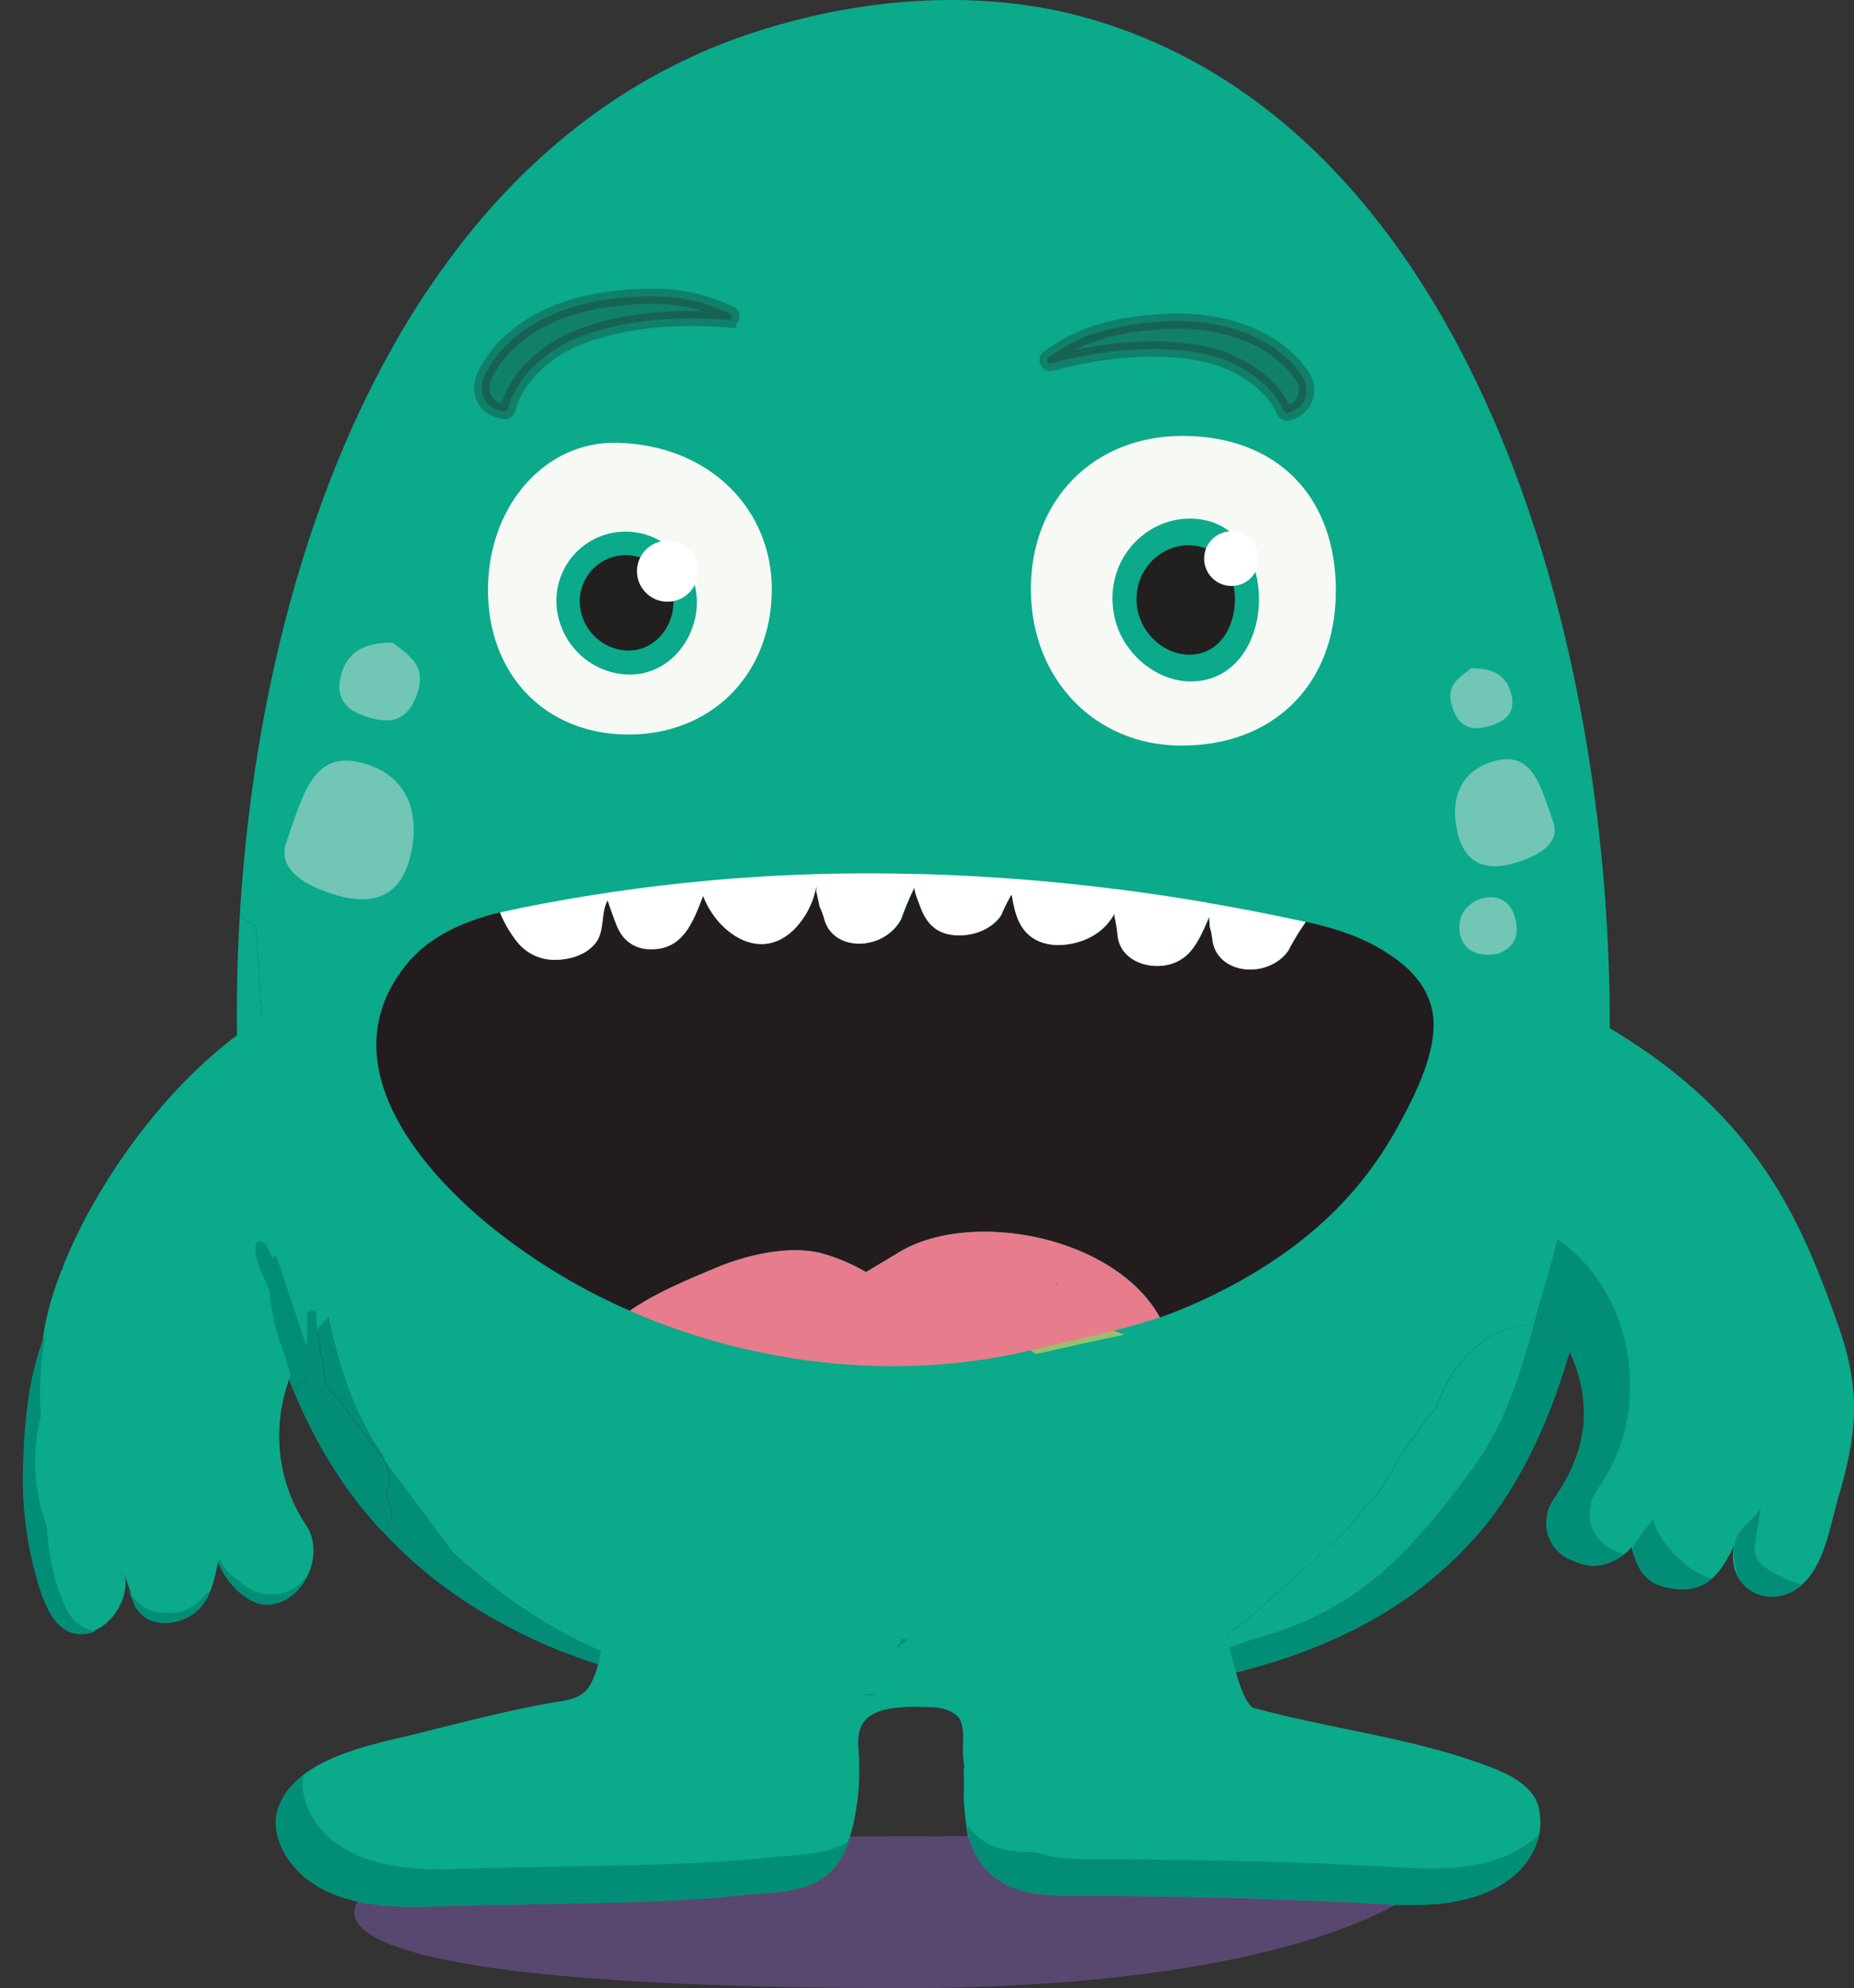 <svg xmlns="http://www.w3.org/2000/svg" viewBox="0 0 783.89 840.36"><rect x="0" y="0" width="783.89" height="840.36" fill="#333333" stroke="none"/><defs><style>.cls-1{isolation:isolate;}.cls-2{fill:#0aaa8b;}.cls-3{fill:none;}.cls-4{fill:#028e76;}.cls-5,.cls-9{fill:#035b4a;}.cls-5{opacity:0.7;}.cls-6{fill:#56676f;}.cls-10,.cls-6{opacity:0.3;}.cls-7{fill:#584870;}.cls-8{fill:#9bbe6e;}.cls-9{opacity:0.5;}.cls-10,.cls-16{fill:#221f1f;}.cls-10{stroke:#221f1f;stroke-miterlimit:10;stroke-width:6.45px;mix-blend-mode:multiply;}.cls-11{fill:#231c1e;}.cls-12{fill:#e67c8c;}.cls-13{fill:#fff;}.cls-14{fill:#f7f9f4;}.cls-15{fill:#94508f;}.cls-17{fill:#b5d9d0;opacity:0.6;}</style></defs><title>introMoosh_2</title><g class="cls-1"><g id="Layer_2" data-name="Layer 2"><g id="moosh"><path class="cls-2" d="M459.36,7.56C413.74-5.26,363-.87,318.12,13.92c-47.92,15.79-87,45-118.07,82.76a346.92,346.92,0,0,0-34.94,51.67c-38.77,69.54-58.81,155.44-63.74,239.06a74.88,74.88,0,0,0,6.8,3.82l6.64,102.51,1.68.36a11.73,11.73,0,0,0,1.3.58c-.1-.1.15-.17.49-.24q6.91,1.28,13.93,1.89l.32.32q.15,11,1,21.94c-.09.16-.17.33-.26.49-.83,1.41-1.63,2.67-2.23,4a9.09,9.09,0,0,1,3.12,2.67c.89,9,2.15,18,3.87,26.91,4.19,21.65,10.72,43.72,23.48,62l.2.28c.33.91.69,1.82,1,2.73L191.23,656c25.85,24,55.13,42.07,87.59,50.4l-.1.3a54.07,54.07,0,0,1,2.51-5.92c24.55,7.72,53,13.25,86,15.57l96-1.74,10-.18A34,34,0,0,1,482,705a38.46,38.46,0,0,1,21.08-8.17c10-.68,23.63-11.37,29.8-17.16,9.78-9.18,24-20.57,34.92-31.59,1.27-1.27,2.33-2.33,3.28-3.27,1.15-1.54,3-3.85,5.7-7.23,1.92-2.36,4.22-4.33,6-6.8,4.31-6,8.37-14.25,13.15-21q2.55-3.49,0,.47l6-9c1.67-2.29,3.88-4.38,5.76-6.6-1.49,1.18,4.32-10.73,5.81-13,8.66-13.4,21.36-22.24,35-21.34q1.48-5.39,3-11.15c1.34.65,14.64,6.92,16,7.79A453.34,453.34,0,0,0,678.39,488C693.35,308.57,634.82,56.83,459.36,7.56Z"/><path class="cls-3" d="M0,266.32c.11.17.21.35.31.52C.12,266.47,0,266.24,0,266.32Z"/><path class="cls-3" d="M281.22,700.8a54.07,54.07,0,0,0-2.51,5.92c-.19.54-.38,1.07-.56,1.62s-.4,1.25-.58,1.89l0,.14h0l3.52.8,3.83.83q2.21.46,4.44.89l3.64.7c1.6.29,3.2.57,4.8.84l3.36.57c1.81.29,3.62.55,5.44.82l2.79.41q4.13.57,8.27,1.05l49.6-.9C334.19,714.05,305.76,708.52,281.22,700.8Z"/><path class="cls-2" d="M263.26,706.68l1.62.47,1.75.47-1.74-.47Z"/><path class="cls-2" d="M208.2,684l-1.31-.75,1.31.75q2.58,1.47,5.19,2.87l.66.35-.66-.35Q210.78,685.45,208.2,684Z"/><path class="cls-2" d="M277.44,710.34l.09,0h0Z"/><path class="cls-2" d="M194.48,675.44l.2.14c.75.51,1.51,1,2.27,1.5-.76-.5-1.52-1-2.27-1.5Z"/><path class="cls-2" d="M200.21,679.18l-2.37-1.52,2.37,1.52,1.16.73c1.46.9,2.93,1.78,4.41,2.64-1.48-.87-3-1.74-4.41-2.65Z"/><path class="cls-2" d="M277.27,710.3l.26.06h0l-.09,0Z"/><path class="cls-2" d="M249.11,702.28c-1.32-.45-2.63-.94-3.95-1.41,1.31.47,2.62,1,3.95,1.41l0,0,.06,0-.06,0Z"/><path class="cls-2" d="M227.5,693.77c-1.1-.49-2.19-1-3.28-1.53,1.09.52,2.18,1,3.28,1.53l1.61.7,2,.87-2-.87Z"/><path class="cls-2" d="M665.11,566.35q.75-2.76,1.46-5.54C665.82,563.36,664.95,566.23,665.11,566.35Z"/><path class="cls-2" d="M234.79,696.91h0l-1.13-.48Z"/><path class="cls-2" d="M278.16,708.33q-.31.93-.58,1.89C277.76,709.59,278,709,278.16,708.33Z"/><path class="cls-2" d="M254,703.88h0c1,.32,2,.65,3,1l2.23.66-2.23-.66C256,704.52,255,704.2,254,703.88Z"/><path class="cls-2" d="M234.9,697l-.11,0,.11,0c1.36.56,2.74,1.08,4.11,1.61C237.64,698,236.26,697.51,234.9,697Z"/><path class="cls-4" d="M220.36,690.42c-1.75-.86-3.48-1.74-5.2-2.64l-1.11-.58,1.1.58c1.72.9,3.45,1.79,5.2,2.64l1.81.87,2,1-2-1Z"/><path class="cls-4" d="M205.77,682.56l.88.53.24.14-.24-.14Z"/><path class="cls-4" d="M233.66,696.43l-2.55-1.08Z"/><polygon class="cls-4" points="234.79 696.91 234.79 696.91 234.79 696.91 234.79 696.91"/><path class="cls-4" d="M161.84,647.46h0a190.49,190.49,0,0,0,32.41,27.82l.23.16-.23-.16A190.48,190.48,0,0,1,161.84,647.46Z"/><path class="cls-4" d="M197.83,677.66l-.89-.58Z"/><path class="cls-4" d="M278.71,706.72c-.19.54-.38,1.07-.56,1.62C278.33,707.79,278.52,707.25,278.71,706.72Z"/><path class="cls-4" d="M277.53,710.36l0-.14,0,.14Z"/><path class="cls-4" d="M254,703.87c-1.58-.51-3.17-1-4.74-1.55C250.79,702.86,252.38,703.36,254,703.87Z"/><path class="cls-4" d="M272.91,709.26c-1.3-.32-2.6-.66-3.9-1l-2.4-.64,2.4.64c1.3.34,2.59.68,3.9,1s2.65.64,4,1l.39.09-.39-.09Q274.9,709.75,272.91,709.26Z"/><path class="cls-4" d="M259.2,705.49l2.13.63,1.93.55-1.93-.56Z"/><path class="cls-4" d="M276.89,710.22l.39.09.17,0Z"/><path class="cls-4" d="M253.57,701.59c.21-1.18.48-2.38.67-3.57-22.81-9.72-43.86-24.22-63-42l-28.51-38.37a30,30,0,0,1,1.77,5.93,11.78,11.78,0,0,1-1.27,7.86c2.13,4.64,3.43,9.76.61,13.81a12.34,12.34,0,0,1-2,2.22,190.48,190.48,0,0,0,32.41,27.82l.23.16.2.14c.75.51,1.51,1,2.27,1.5l.89.58,2.37,1.52,1.16.73c1.46.91,2.93,1.78,4.41,2.65l.88.53.24.14,1.31.75q2.58,1.47,5.19,2.87l.66.35,1.11.58c1.72.9,3.45,1.79,5.2,2.64l1.81.87,2,1c1.09.52,2.18,1,3.28,1.53l1.61.7,2,.87,2.55,1.08,1.13.48h0l.11,0c1.36.56,2.74,1.08,4.11,1.61q3.06,1.19,6.16,2.31c1.31.47,2.62,1,3.95,1.41l0,0,.06,0c1.34.46,2.68.88,4,1.32C253.34,703,253.44,702.27,253.57,701.59Z"/><path class="cls-2" d="M463.19,714.63c-35.65,3.38-67.49,3.74-96,1.74l-49.6.9a492.89,492.89,0,0,0,67.61,2.9c27.22-.6,57.17-1.22,87.16-4.53.18-.29.38-.55.56-.83C469.68,714.76,466.39,714.72,463.19,714.63Z"/><path class="cls-2" d="M234.9,697q3.5,1.43,7.06,2.77c-1-.37-2-.77-2.95-1.16C237.64,698,236.26,697.51,234.9,697Z"/><path class="cls-2" d="M242,699.72q3.55,1.33,7.16,2.56c-1.32-.45-2.63-.94-3.95-1.41C244.1,700.48,243,700.12,242,699.72Z"/><path class="cls-2" d="M239,698.56c1,.38,2,.79,2.95,1.16s2.14.76,3.21,1.15Q242.07,699.75,239,698.56Z"/><polygon class="cls-2" points="367.23 716.37 317.63 717.27 367.23 716.37 367.23 716.37"/><path class="cls-4" d="M463.19,714.63l-96,1.74C395.71,718.37,427.54,718,463.19,714.63Z"/><polygon class="cls-4" points="463.19 714.63 367.23 716.37 367.23 716.37 463.19 714.63"/><path class="cls-2" d="M473.19,714.45l-10,.18c3.2.09,6.49.13,9.76.18Z"/><path class="cls-5" d="M473.19,714.45l-10,.18c3.2.09,6.49.13,9.76.18Z"/><path class="cls-2" d="M472.39,715.64c2.15-.24,4.3-.45,6.44-.72-2,0-3.91-.08-5.88-.11C472.77,715.09,472.56,715.35,472.39,715.64Z"/><path class="cls-6" d="M472.39,715.64c2.15-.24,4.3-.45,6.44-.72-2,0-3.91-.08-5.88-.11C472.77,715.09,472.56,715.35,472.39,715.64Z"/><path class="cls-2" d="M492.7,702c13.78,1,27.19-6.19,40.33-9.9a138.88,138.88,0,0,0,35.77-15.7c21.17-13.15,37.43-33.51,52.89-54.12,13.61-18.14,20.08-37.25,26.88-62-13.62-.9-26.32,7.94-35,21.34-1.49,2.3-7.29,14.21-5.81,13-1.88,2.22-4.08,4.31-5.76,6.6l-6,9q2.51-4,0-.47c-4.78,6.72-8.85,15-13.15,21-1.79,2.48-4.09,4.44-6,6.8-2.74,3.37-4.55,5.69-5.7,7.23-1,.94-2,2-3.28,3.27-11,11-25.14,22.41-34.92,31.59-6.17,5.79-19.84,16.48-29.8,17.16A38.46,38.46,0,0,0,482,705,16.54,16.54,0,0,1,492.7,702Z"/><path class="cls-4" d="M667.56,556.88h0q-.48,2-1,3.93A19.51,19.51,0,0,0,667.56,556.88Z"/><path class="cls-4" d="M482,705a34,34,0,0,0-8.8,9.5A40.73,40.73,0,0,1,482,705Z"/><path class="cls-4" d="M648.57,560.24a32.56,32.56,0,0,1,15.65,5.45c.31.2.59.45.89.66-.17-.12.71-3,1.46-5.54q.5-2,1-3.93c-1.34-.87-14.65-7.14-16-7.79Q650,554.86,648.57,560.24Z"/><path class="cls-4" d="M648.57,560.24c-6.79,24.76-13.27,43.87-26.88,62-15.46,20.61-31.72,41-52.89,54.12A138.88,138.88,0,0,1,533,692.08c-13.14,3.71-26.55,10.86-40.33,9.9A16.54,16.54,0,0,0,482,705a40.73,40.73,0,0,0-8.8,9.5l10.64-.19c51.41-7,101.9-23,137.85-62.2l.55-.6h-.37l.57-.22c.71-.79,1.45-1.54,2.15-2.35q2.69-3.1,5.22-6.38c16.34-21.2,27.6-48,35.3-76.16-.3-.21-.59-.46-.89-.66A32.56,32.56,0,0,0,648.57,560.24Z"/><path class="cls-2" d="M472.95,714.81c2,0,3.89.09,5.88.11,1.67-.21,3.34-.44,5-.66l-10.64.19Z"/><path class="cls-5" d="M472.95,714.81c2,0,3.89.09,5.88.11,1.67-.21,3.34-.44,5-.66l-10.64.19Z"/><path class="cls-6" d="M472.95,714.81c2,0,3.89.09,5.88.11,1.67-.21,3.34-.44,5-.66l-10.64.19Z"/><path class="cls-2" d="M101.94,518.86c-1.21.09-2.42.16-3.62.23q1.8.35,3.6.63c0-.13,0-.26,0-.39S101.94,519,101.94,518.86Z"/><path class="cls-2" d="M2,268.25l-.37,1.09C1.75,269,1.87,268.62,2,268.25Z"/><path class="cls-2" d="M1.61,269.34a16.77,16.77,0,0,0-1.3-2.5C.79,267.75,1.63,269.48,1.61,269.34Z"/><path class="cls-2" d="M101.41,470.72q.62,10.19,1.53,20.35c1.29.31,2.59.58,3.94.8,2.62.7,5.26,1.31,7.91,1.87l-6.64-102.51a74.88,74.88,0,0,1-6.8-3.82A697.36,697.36,0,0,0,101.41,470.72Z"/><path class="cls-4" d="M136.81,613.62c.35.6.69,1.21,1,1.8.12.2.25.38.36.57Q137.51,614.82,136.81,613.62Z"/><path class="cls-4" d="M131.31,603.5l-.22-.44.21.43.28.53Z"/><path class="cls-4" d="M127.84,596.34l.2.44.21.42Z"/><path class="cls-4" d="M123.3,586.32a9.46,9.46,0,0,0,.85,1.64h0c.36.87.74,1.72,1.11,2.58l.74,1.72h0c-.62-1.42-1.25-2.84-1.85-4.3A10.26,10.26,0,0,1,123.3,586.32Z"/><path class="cls-4" d="M127.11,594.79c.3.67.62,1.33.93,2l-.2-.44C127.59,595.82,127.35,595.31,127.11,594.79Z"/><path class="cls-4" d="M143,623.58l.76,1.12-.77-1.14Z"/><path class="cls-4" d="M142,622l0,0c-.44-.68-.87-1.37-1.31-2.06C141.1,620.65,141.53,621.33,142,622Z"/><path class="cls-4" d="M133.37,607.47q.76,1.41,1.53,2.79h0q-.8-1.44-1.59-2.91Z"/><path class="cls-4" d="M144.42,625.66l1,1.45c-.44-.63-.87-1.27-1.3-1.91Z"/><path class="cls-4" d="M136.81,613.61c.35.6.69,1.22,1,1.81-.35-.59-.69-1.2-1-1.8q.7,1.2,1.4,2.38c-.12-.2-.25-.38-.36-.57.16.28.34.54.5.81h0c-.53-.88-1.06-1.78-1.58-2.67Z"/><path class="cls-4" d="M106.41,520.29c1.38,9.2,3,18.35,5.09,27.41a253,253,0,0,0,9.88,33.14s0,0,0,0a7.16,7.16,0,0,0,.66,1.74c.24.64.48,1.28.73,1.92a11.38,11.38,0,0,0,.54,1.76,19.14,19.14,0,0,0,3.51.87q-.75-1.93-1.48-3.88a2.22,2.22,0,0,1-.67-.36,9.07,9.07,0,0,1-2.79-4.91,14.33,14.33,0,0,1-.87-3.2c-1.41-4.65-3.3-9.1-4.48-13.83A84.8,84.8,0,0,1,114,545.79c-2.22-6.28-6.49-12.18-5.92-19.13a2,2,0,0,1,3.41-1.41c1.68,1.61,2.77,4.05,3.7,6.5a2.29,2.29,0,0,1,1.66-.85c5.38-.24,6.87,14.65,7.64,18.17,1.34,6.17,2.93,12.3,4.65,18.37.23.81.52,1.69.81,2.6q0-7.16,0-14.33c.06-2.57,4-2.58,4,0-.24,10.27,3.16,19.87,3.86,29.94,1.93,2,3.84,4,5.69,6.09l19.24,25.9c-.35-.91-.71-1.82-1-2.73l-.2-.28c-12.77-18.27-19.3-40.34-23.48-62-1.72-8.89-3-17.88-3.87-26.91a9.09,9.09,0,0,0-3.12-2.67c.61-1.32,1.41-2.58,2.23-4,.1-.16.17-.33.26-.49q-.84-11-1-21.94l-.32-.32q-7-.59-13.93-1.89c-.34.07-.59.15-.49.24a11.73,11.73,0,0,1-1.3-.58l-1.68-.36,1.74,26.91A80.24,80.24,0,0,1,106.41,520.29Z"/><path class="cls-4" d="M128,596.78l.39.83,0,.05-.21-.45Z"/><path class="cls-4" d="M152.72,636.91c.61.77,1.23,1.54,1.85,2.29l.11.13-.11-.13C153.95,638.45,153.33,637.68,152.72,636.91Z"/><path class="cls-4" d="M131.3,603.5c.41.8.81,1.61,1.22,2.4-.32-.61-.63-1.25-.95-1.87Z"/><path class="cls-4" d="M146.49,628.64c1,1.45,2.07,2.88,3.13,4.29l.13.17-.13-.17C148.55,631.52,147.52,630.09,146.49,628.64Z"/><path class="cls-4" d="M128.69,580.91q.55,1.51,1.12,3c0-1.27.06-2.55.08-3.82A2.17,2.17,0,0,1,128.69,580.91Z"/><path class="cls-4" d="M131.31,603.5c-.4-.79-.8-1.56-1.2-2.36h0c.39.79.78,1.56,1.18,2.34l-.21-.43Z"/><path class="cls-4" d="M143.77,624.7l.35.51,0-.07Z"/><path class="cls-4" d="M145.41,627.12l1.07,1.53-.77-1.08Z"/><path class="cls-4" d="M154.79,639.47l-.11-.13.11.13c2.28,2.76,4.65,5.41,7.05,8h0C159.43,644.87,157.07,642.23,154.79,639.47Z"/><path class="cls-4" d="M149.75,633.1l.06.08c.57.75,1.15,1.49,1.73,2.23-.58-.74-1.16-1.48-1.73-2.23Z"/><path class="cls-4" d="M143,623.56,142,622Z"/><path class="cls-2" d="M152.49,413.86c0,.13,0,.26,0,.39s0,.31,0,.46c-1.21-.09-2.42-.16-3.62-.23-51.15,10-97.42,65.63-118.79,112.78q-1.77,3.91-3.31,7.74-.19.7-.35,1.4L26,537c-4.22,10.85-7,21-8,29.75-2.08,18.44-7.57,35.41-8.09,53.77a154.9,154.9,0,0,0,6.07,47c3.07,10.68,8.8,26.14,23.05,21.95,8.72-2.57,16.19-15.13,13.5-24.19,1.83,5.34,4.23,12.21,4.6,12.92,5.17,9.6,17.86,8.93,25.66,2.87,6.41-5,8.15-14.18,9.49-21.69.73,1.34,1.49,2.67,2.21,4A16.33,16.33,0,0,0,97.58,668a2.32,2.32,0,0,0-.43-.94c4.09,5.32,8.18,10.62,15.53,10.75,15.56.27,25.08-20.58,16.81-33-21.95-32.88-11.13-77.43,22.44-98.64a697.37,697.37,0,0,1,0-83.3q.62-10.19,1.53-20.35c.89-9.78,2-19.53,3.46-29.22C155.48,413.43,154,413.63,152.49,413.86ZM50.88,666.74c-.19.36-.32.6-.31.52s.2-.35.31-.52c.47-.91,1.32-2.64,1.3-2.5A16.79,16.79,0,0,1,50.88,666.74Z"/><path class="cls-4" d="M128.24,597.2h0l-.41-.87h0Z"/><path class="cls-4" d="M127.83,596.33q-.93-2-1.83-4.07c.37.84.73,1.69,1.11,2.53l-.06-.13C127.3,595.22,127.57,595.78,127.83,596.33Z"/><path class="cls-4" d="M132.52,605.9c.26.49.53,1,.79,1.47-.25-.46-.5-.91-.74-1.37Z"/><path class="cls-4" d="M131.6,604.07l-.29-.57.27.52Z"/><path class="cls-4" d="M138.36,616.24c.76,1.26,1.53,2.49,2.31,3.72l-.21-.33C139.75,618.51,139.05,617.39,138.36,616.24Z"/><path class="cls-4" d="M136.78,613.57q-.95-1.64-1.88-3.3Q135.83,611.94,136.78,613.57Z"/><path class="cls-4" d="M123.28,586.3v0Z"/><path class="cls-4" d="M130.11,601.14c-.57-1.15-1.11-2.32-1.66-3.48C129,598.83,129.55,600,130.11,601.14Z"/><path class="cls-4" d="M116.83,530.9a2.29,2.29,0,0,0-1.66.85c-.94-2.45-2-4.9-3.7-6.5a2,2,0,0,0-3.41,1.41c-.57,6.95,3.7,12.85,5.92,19.13A84.8,84.8,0,0,0,116.51,561c1.18,4.73,3.07,9.18,4.48,13.83a14.33,14.33,0,0,0,.87,3.2,9.07,9.07,0,0,0,2.79,4.91,2.22,2.22,0,0,0,.67.36q.72,1.94,1.48,3.88a19.14,19.14,0,0,1-3.51-.87v0a10.26,10.26,0,0,0,.85,1.64c.6,1.45,1.23,2.87,1.85,4.3s1.21,2.73,1.83,4.07l.41.87h0l.21.45c.55,1.17,1.1,2.34,1.66,3.48.39.8.8,1.57,1.2,2.36l.29.57,0,0c.32.62.62,1.25.95,1.87l0,.09c.24.46.5.91.74,1.37q.79,1.47,1.59,2.91.93,1.67,1.88,3.3c.52.9,1,1.79,1.58,2.67.69,1.14,1.39,2.27,2.1,3.39l.21.33c.44.69.87,1.38,1.31,2.06l1,1.54.77,1.14.3.45,0,.07c.43.64.86,1.28,1.3,1.91l.3.44.77,1.08c1,1.45,2.07,2.88,3.13,4.29l.13.17.06.08c1,1.26,1.93,2.51,2.92,3.74.61.77,1.23,1.54,1.85,2.29l.11.13.11.13c2.28,2.76,4.65,5.41,7.05,8a12.34,12.34,0,0,0,2-2.22c2.82-4.05,1.52-9.16-.61-13.81a11.78,11.78,0,0,0,1.27-7.86,30,30,0,0,0-1.77-5.93l-19.24-25.9c-1.85-2.13-3.76-4.12-5.69-6.09-.71-10.08-4.1-19.67-3.86-29.94,0-2.58-3.94-2.57-4,0q0,7.16,0,14.33c-.29-.91-.58-1.79-.81-2.6m.7,16.49q-.57-1.5-1.12-3a2.17,2.17,0,0,0,1.2-.81C129.87,581.38,129.84,582.65,129.82,583.92Z"/><path class="cls-4" d="M127.83,596.33c-.26-.56-.53-1.11-.78-1.68l.06.13c.24.52.49,1,.73,1.56Z"/><path class="cls-4" d="M151.53,635.41c1,1.28,2,2.55,3,3.8-.62-.76-1.24-1.53-1.85-2.29Z"/><path class="cls-4" d="M149.8,633.18c.57.75,1.15,1.49,1.73,2.23l1.19,1.5C151.74,635.68,150.76,634.44,149.8,633.18Z"/><path class="cls-7" d="M613.94,781.33c0-17.71-63.24-5.1-232.07-5.1S149.8,790.58,149.8,808.29,213,840.36,381.87,840.36,613.94,799,613.94,781.33Z"/><path class="cls-8" d="M437.82,572.37c12.55-2.83,25.1-5.59,37.66-8.2-59.38-20.81-96-34.44-96-34.44S405.87,548.47,437.82,572.37Z"/><path class="cls-2" d="M769.82,658.07c3.67-8.49,5.44-18.49,7.66-25.94,8.72-29.3,8.57-47.11-.64-73-16.47-46.2-36.66-95.31-114.52-134.5L629.68,528.26c38.84,19.2,52.62,67.44,29.25,102.45-2.29,3.43-4.62,6.69-4.82,10.12a16.48,16.48,0,0,0,10,18.44,27.11,27.11,0,0,0,7.63,2.43c4.75.55,9.1-.9,13.07-3.35a20.47,20.47,0,0,0,5.05-4.35c3.07,11.93,7.63,16.39,18.53,17.6,14.39,1.59,19.57-8,24.76-18a27.26,27.26,0,0,0-.41,3.46c-.71,13.19,12,21.64,24,16.13C763,670.37,767,664.68,769.82,658.07Z"/><path class="cls-4" d="M698.91,642.3c-1.39,1.67-6.86,8.76-8,10.83-1.53,2.74,1.27,5.05.05,4.67,3.07,9.11,7.75,12.75,17.41,13.82,7,.78,11.86-1.12,15.57-4.43C715,665.53,701.7,653.14,698.91,642.3Z"/><path class="cls-4" d="M741.87,654.63c.07-1.28,2.38-16.15,2.57-17.21-4,7.72-16,8.67-9.32,29.68,4.17,6.9,13.05,10.06,21.59,6.14a20.68,20.68,0,0,0,5-3.3C755.26,667.57,741.43,662.75,741.87,654.63Z"/><path class="cls-2" d="M383.6,693.29c-3.32-1.66-23.95-4.88-27.51-7.41a209.94,209.94,0,0,0-21.49-13.38,491.29,491.29,0,0,0-76.81-4.85,20.35,20.35,0,0,1-3,2.31.78.78,0,0,1,.08.22c.47,13,1.18,30.09-5.23,41.82-3.56,6.52-10.4,6.65-16.9,7.83-19,3.44-37.35,8.22-56,12.87-19.28,4.8-52.18,10.29-59.27,32.09-3.48,10.55,3.87,22.92,12,29.26,15,11.69,35.66,12.42,54.14,11.78,43.38-1.52,92-.6,131-4.85,14-1.53,29-.32,38.65-12.12,9-11,11.94-39.44,8.82-52.48C359.47,725.45,371.75,700.7,383.6,693.29Z"/><path class="cls-2" d="M403.76,686.76a77.89,77.89,0,0,0,10.41-6A209.94,209.94,0,0,1,436,667.93a491.29,491.29,0,0,1,76.9-3,20.35,20.35,0,0,0,3,2.38.8.8,0,0,0-.09.21c-.58,9.64,7.33,52.49,14.43,54.44,33.22,9.14,68.85,12.8,100.89,25.37,9,3.53,19.73,9.3,19.93,20.26,1.39,9.94-4.3,20.44-12.82,26.75-15.31,11.33-35.95,11.57-54.4,10.49-43.33-2.55-86.7-3.34-130.11-3.46-14.08,0-29-1-38.36-13-8.75-11.24-7.32-26.14-3.89-39.11C414.29,738.35,415.43,694.45,403.76,686.76Z"/><path class="cls-2" d="M417.23,737.13c-.8-4.21,0-8.58-1.26-12.74-1.89-6.07-11.56-10.43-21.07-11.25-10.39-.9-23.65,1.7-31.87,5.84-8.46,4.26-9.57,9.43-8.44,15.71a4.42,4.42,0,0,0,1.38,3c-.59-.48,9.53-12.37,11.13-13.28,8.82-5,20.24-6.07,30-4,2.69.56,5.52,1.5,7.17,3.7,4.85,6.49,2,13.47,3.15,20.55.49,3.07-.08,4.12,3.67,5.07,2,.51,5.46.17,6.14-2.22C418.29,743.8,417.93,740.84,417.23,737.13Z"/><path class="cls-3" d="M654.4,651.45l-.63.6Q660.43,651.33,654.4,651.45Z"/><path class="cls-2" d="M654.4,651.45l.23-.22-.65.22Z"/><path class="cls-9" d="M654.4,651.45l.23-.22-.65.22Z"/><path class="cls-10" d="M300.61,129.26c-13.66-4.89-27.89-4.56-42.06-2.91-21.14,2.46-43.58,12.14-53.46,32.11-3.53,7.14-.06,14.67,8.2,15.46a1.45,1.45,0,0,0,1.55-1.13c3.09-13,16-24.3,27.57-29.25,19.83-8.49,44-10.05,65.49-8.3a1.43,1.43,0,0,0,.72-2.73Q304.68,130.71,300.61,129.26Z"/><path class="cls-10" d="M450.66,146.41c12.55-7.28,26.6-9.52,40.85-10.46,21.23-1.4,45.06,4.07,58.38,21.92,4.76,6.38,2.71,14.42-5.27,16.69a1.45,1.45,0,0,1-1.73-.83c-5.39-12.26-20.12-21-32.4-23.79-21-4.77-45.07-1.94-65.91,3.67a1.43,1.43,0,0,1-1.2-2.56Q446.92,148.58,450.66,146.41Z"/><path class="cls-11" d="M604.1,422.24c-2.6-6.69-7.57-12.22-13.88-16.83-12.12-8.84-24.1-12.6-38-15.75a112.41,112.41,0,0,0-7.36,12.11c-.16.22-.31.44-.48.66l0,0,0,0c-.33.43-.69.83-1,1.21l-.35.36q-.42.43-.87.82l-.35.31a19,19,0,0,1-2.65,1.88l-.22.12q-.63.36-1.28.67l-.2.09a20.61,20.61,0,0,1-4.8,1.54h0a20.94,20.94,0,0,1-5.08.34h0a19.76,19.76,0,0,1-3.27-.46h0c-.5-.11-1-.25-1.46-.41l-.16-.05a16.91,16.91,0,0,1-2.81-1.22l-.2-.11q-.54-.31-1.06-.66l-.26-.18a14,14,0,0,1-2.16-1.9l-.23-.27q-.36-.41-.69-.86l-.24-.32a12.92,12.92,0,0,1-.73-1.18l0,0a13.06,13.06,0,0,1-.61-1.33c-.05-.13-.1-.27-.15-.4q-.19-.52-.34-1.07c0-.14-.08-.29-.12-.44a14.42,14.42,0,0,1-.29-1.55c-.11-.88-.25-1.7-.4-2.49l0-.09,0-.09q-.23-1.18-.53-2.23v0c-.07-.26-.15-.53-.23-.78l0-.13c-.07-1.34-.16-2.69-.25-4-2,4.65-4,9.44-6.86,13.25a17.63,17.63,0,0,1-11.17,7.13c-9,1.68-19.73-2.54-20.71-12.69a54.53,54.53,0,0,0-1.24-7.65c0-.47,0-.94-.06-1.41-3,5.5-8.82,11.22-19.39,12.92-6.06,1-12.63,0-17.15-4.22s-5.84-10.48-6.83-16.37q.86-1.84,1.74-3.65l.76-1.55-3.33.11c.07.44.15.89.22,1.33h0q.3,1.52.61,3a75.36,75.36,0,0,0-4.48,8.94l-.36.55c-3.72,5.38-11.34,8.53-18.82,8.07-9.39-.57-13.1-6.36-15.47-13.16-.43-1.22-2.42-6-1.95-7.26a113.15,113.15,0,0,0-5.65,13.36c-.12.22-.24.45-.36.67-7.41,13-28.32,13.42-32.16-.34a32.78,32.78,0,0,0-2.08-5.6c-.45-2.23-.93-4.46-1.42-6.68a7.87,7.87,0,0,1,.16-.86l0-.89c-.3,1-.54,1.93-.55,2a30.13,30.13,0,0,1-2,6A33.28,33.28,0,0,1,335.4,393c-14.82,14.31-32.82.36-38.21-14.42-4.29,11-8.54,23.19-22.82,22.58a14.5,14.5,0,0,1-12-6.61,23.48,23.48,0,0,1-1.42-2.66c-.47-1-3-7.78-4.16-11.41-.13.26-.26.5-.34.67a14.83,14.83,0,0,0-.87,2.48c-1.4,5.41-.49,11.23-4.5,15.65-3.32,3.65-8.09,5.51-12.9,6.13a27.42,27.42,0,0,1-5.39.19,20.23,20.23,0,0,1-14-7.22A51,51,0,0,1,212,387.08c-.18-.38-.38-1-.64-1.42-15,3.74-29.56,9.82-39.48,22-32.21,39.7,2.91,84,35.08,110.33a256.36,256.36,0,0,0,59.36,36.06c11.31-7.79,24.21-13,36.87-18.33,12.43-5.22,30.68-9.45,44-6a79.3,79.3,0,0,1,19.06,8c4.59-2.92,9.23-5.53,13.23-8,30.38-19,91.91-7.36,110.93,27.15,3.18-1.09,6.35-2.27,9.5-3.58,24-10,47.25-24,65.45-42.47a154.59,154.59,0,0,0,25.08-33.55c7.05-12.73,15.52-29.13,15.7-43.84A29.64,29.64,0,0,0,604.1,422.24Z"/><path class="cls-12" d="M379.44,529.73c-4,2.5-8.64,5.12-13.23,8a79.3,79.3,0,0,0-19.06-8c-13.31-3.48-31.56.75-44,6-12.65,5.31-25.56,10.54-36.87,18.33q11.3,5,23.06,8.89l.29-.14.33.35c47.7,15.88,100.17,19.1,148.4,7,17.59-4.4,35-7.49,52-13.34C471.35,522.37,409.82,510.74,379.44,529.73Zm67.39,13.34c.16-1.33.33-1.56.51.08Z"/><path class="cls-13" d="M510.39,381.57c-.18,0,0,0-.29-.09s-.49-.08-.79-.14q-18.88-3.2-37.88-5.59h-.29l-.6,0h0l-1.12,0,.87,0,.06-.1c-2-.25-4-.52-6-.75q-36.86-4.32-74-5.41l-2-.05h-.1l-1.09,0v0h0v0l-3.18-.07q-7.94-.17-15.88-.19a741.44,741.44,0,0,0-149.72,15c-2.32.48-4.65,1-7,1.58.26.46.45,1,.64,1.42a51,51,0,0,0,6.91,11.29,20.23,20.23,0,0,0,14,7.22,27.42,27.42,0,0,0,5.39-.19c4.81-.62,9.58-2.48,12.9-6.13,4-4.42,3.11-10.24,4.5-15.65a14.83,14.83,0,0,1,.87-2.48c.08-.18.2-.41.34-.67,1.13,3.63,3.69,10.39,4.16,11.41a23.48,23.48,0,0,0,1.42,2.66,14.5,14.5,0,0,0,12,6.61c14.27.61,18.52-11.54,22.82-22.58,5.38,14.78,23.39,28.72,38.21,14.42a33.28,33.28,0,0,0,7.11-10.44,30.13,30.13,0,0,0,2-6c0-.08.25-1,.55-2l0,.89a7.87,7.87,0,0,0-.16.86c.48,2.23,1,4.45,1.42,6.68a32.78,32.78,0,0,1,2.08,5.6c3.84,13.75,24.75,13.39,32.16.34.13-.22.24-.45.36-.67a111.63,111.63,0,0,1,5.52-13.09l.1,0c-.17,1.58,1.58,5.8,2,6.95,2.37,6.8,6.08,12.59,15.47,13.16,7.47.45,15.09-2.69,18.82-8.07l.36-.55a72.61,72.61,0,0,1,4.13-8.33h.4l-.06.12c1,5.89,2.3,12.13,6.83,16.37s11.1,5.19,17.15,4.22c10.57-1.69,16.4-7.42,19.39-12.92,0,.47,0,.94.06,1.41a54.53,54.53,0,0,1,1.24,7.65c1,10.15,11.7,14.37,20.71,12.69a17.63,17.63,0,0,0,11.17-7.13c2.89-3.81,4.86-8.6,6.86-13.25.09,1.34.18,2.69.25,4l0,.13c.08.25.15.52.23.78v0q.29,1.05.53,2.23l0,.09,0,.09c.15.79.29,1.61.4,2.49a14.42,14.42,0,0,0,.29,1.55c0,.15.08.29.12.44q.15.55.34,1.07c0,.13.1.27.15.4a13.06,13.06,0,0,0,.61,1.33l0,0a12.92,12.92,0,0,0,.73,1.18l.24.32q.33.44.69.86l.23.27a14,14,0,0,0,2.16,1.9l.26.18q.51.35,1.06.66l.2.11a16.91,16.91,0,0,0,2.81,1.22l.16.05c.48.15,1,.29,1.46.41h0a19.76,19.76,0,0,0,3.27.46h0a21,21,0,0,0,5.09-.34h0a20.63,20.63,0,0,0,4.8-1.54l.2-.09q.65-.31,1.28-.67l.22-.12a19,19,0,0,0,2.65-1.88l.35-.31q.44-.39.87-.82l.35-.36c.36-.39.72-.79,1-1.21l0,0,0,0c.17-.21.32-.44.48-.66a112.41,112.41,0,0,1,7.36-12.11c-1.53-.35-3.07-.68-4.64-1q-14.3-3.05-28.7-5.65c-2.71-.49-5.42-.94-8.14-1.4"/><path class="cls-14" d="M564.82,250.1c-.16,39.35-26.44,65.34-65.79,65.06-36.15-.26-62.89-28-63.17-65.59-.28-38.26,26.53-65.45,64.39-65.31C540,184.41,565,209.9,564.82,250.1Z"/><path class="cls-14" d="M265.38,310.49c-35.05-.19-59.34-25.58-59.06-61.74.27-35.08,24.12-62.3,54.57-61.59,39.63.93,66,28.7,65.43,63C325.74,285.66,300.4,310.68,265.38,310.49Z"/><path class="cls-15" d="M642.82,300.92l.22.22Z"/><path class="cls-15" d="M681.9,275.94a1.21,1.21,0,0,0-.3-.2,1.17,1.17,0,0,1,.3.2,1.68,1.68,0,0,0,.28.2A1.69,1.69,0,0,1,681.9,275.94Z"/><path class="cls-15" d="M687.47,312l-.4-.47.73.84Z"/><path class="cls-15" d="M686.6,612.2"/><path class="cls-2" d="M280.82,229.7a29.23,29.23,0,0,0-45.39,27.37,31.6,31.6,0,0,0,20.22,26.12C288.69,295.18,310.08,248.92,280.82,229.7Z"/><path class="cls-16" d="M275.51,238a19.49,19.49,0,0,0-30.27,18.25,21.07,21.07,0,0,0,13.48,17.42C280.76,281.7,295,250.85,275.51,238Z"/><circle class="cls-13" cx="282.22" cy="241.45" r="12.9"/><path class="cls-2" d="M503.43,219.21C484,219,467,236.92,470.94,259.4c2.85,16.37,17.78,28.64,32.53,28.64C541.19,288,542.66,219.68,503.43,219.21Z"/><path class="cls-16" d="M502.74,230.5c-13-.16-24.46,11.9-21.83,27,1.92,11,11.94,19.24,21.85,19.24C528.11,276.74,529.1,230.82,502.74,230.5Z"/><circle class="cls-13" cx="520.68" cy="236.13" r="11.56"/><path class="cls-2" d="M421.58,777.11c-18.4-14.56-4-29.5-3.68-45.19,0-.25-.05-.48-.06-.72,1.3-.52,2.23-1.36,2.13-2.59,0-.3-.14-.54-.17-.83l0-.08c-.54-2.93-1.85-13.56-4.55-15.27-16.94-14.69-59.77,6.22-59.77,25.51,0,4.19,7.76,11.41,7.76,7.22,0-5.57-1.58-11.83,1.7-16.85,5.22-8,21.58-6.91,29.76-6.62,5.05.18,10.62,2.4,12.38,7.14a20.9,20.9,0,0,1,1,4.07,12.63,12.63,0,0,1,1,5,43.55,43.55,0,0,1-1.7,10.31c0,.27.07.52.08.8.16,3.74.13,7.47,0,11.21.26,4.78.88,9.6,1.47,14.23.08.61.19,1.23.29,1.84a23.56,23.56,0,0,0,5.07,5.38C418.37,785,425.69,780.36,421.58,777.11Z"/><path class="cls-4" d="M326,785.11c-39,4.25-87.64,3.33-131,4.85-18.47.65-39.1-.09-54.14-11.78-7.85-6.1-14.93-17.78-12.35-28.05-5.08,3.87-9.06,8.62-11,14.65-3.48,10.55,3.87,22.92,12,29.26,15,11.69,35.66,12.42,54.14,11.78,43.38-1.52,92-.6,131-4.85,14-1.53,29-.32,38.65-12.12a35.06,35.06,0,0,0,5.43-10.51C349.4,784.44,337.35,783.87,326,785.11Z"/><path class="cls-4" d="M379.24,696.76a27.69,27.69,0,0,1,4.37-3.47,13,13,0,0,0-2-.71Q380.34,694.63,379.24,696.76Z"/><path class="cls-4" d="M646.66,778.89c-15.31,11.33-35.95,11.57-54.4,10.49-43.33-2.55-86.7-3.33-130.11-3.46-8.19,0-16.66-.38-24.16-3-10,0-19.16-.73-26.8-8.59-.77-.79-1.48-1.61-2.2-2.42a31.47,31.47,0,0,0,6.32,16.43c9.36,12,24.27,13,38.35,13,43.41.12,86.78.91,130.11,3.46,18.45,1.09,39.09.84,54.4-10.49a32.34,32.34,0,0,0,12.54-19A34.14,34.14,0,0,1,646.66,778.89Z"/><path class="cls-4" d="M28.06,680.05c-5.39-11.22-7.56-22.9-8.23-34.8a78.07,78.07,0,0,1-2.54-46.72A137.17,137.17,0,0,1,17.75,574c.38-3.55.89-7.05,1.48-10.52-.5,1.32-1,2.64-1.46,3.93-6.23,17.48-7.57,35.41-8.09,53.77a154.85,154.85,0,0,0,6.07,47c3.07,10.68,8.79,26.14,23.05,21.95a13.51,13.51,0,0,0,1.71-.65C35.58,688.88,30.93,686,28.06,680.05Z"/><path class="cls-4" d="M129.87,665.93a15.47,15.47,0,0,1-3.19,3.68c-.24.22-.5.41-.76.61A19.25,19.25,0,0,1,123.2,672a17,17,0,0,1-4.14,1.51,1,1,0,0,1-1.12.27,18.71,18.71,0,0,1-6,0,17.63,17.63,0,0,1-10.25-5.15,19.45,19.45,0,0,1-7.58-7.43,13.62,13.62,0,0,1-1-2.06,12,12,0,0,0-1.12.84c4,10.46,13.47,18.23,20.37,18.35,8.23.14,14.74-5.65,17.85-12.95h-.1C130.07,665.58,130,665.77,129.87,665.93Z"/><path class="cls-4" d="M86.7,674.21a19.55,19.55,0,0,1-10.9,7.14c-4.18.92-6.38.53-10.52-.19-4.64-.81-8.49-4.9-10.77-8.78-.18-.31-.33-.64-.48-1,.52,1.43,1.14,3,1.94,4.93.47,1.29.82,2.23.95,2.46,5.17,9.6,17.86,8.93,25.66,2.87A20.43,20.43,0,0,0,88.72,673c-.4.09-.91.27-1.38.42Z"/><path class="cls-4" d="M20.25,644.65c-.1.17-.2.35-.31.51S20.06,645,20.25,644.65Z"/><path class="cls-4" d="M672.44,636.86c.2-3.43,2.53-6.69,4.82-10.12,21.54-32.28,13.24-81.28-18.88-102.93-.58,4.45-5.74,20.84-6.82,25.28-.32,1.3.13,2.28-.37,3.45,20,23.34,25.54,51.49,7.74,78.18-2.29,3.43-4.62,6.69-4.82,10.12a16.48,16.48,0,0,0,10,18.44,27.13,27.13,0,0,0,7.63,2.43c4.75.55,9.1-.9,13.07-3.35a20.76,20.76,0,0,0,1.92-1.4c-1.45-.47-2.84-1.06-4.28-1.67A16.48,16.48,0,0,1,672.44,636.86Z"/><path class="cls-17" d="M657.11,348.65c1.79,7.8-5.92,13.11-17.18,16.29-12.31,3.48-20.64-.37-23.64-12.87-3.2-13.32.42-25.34,13.92-29.85C647.79,316.35,651.05,331.22,657.11,348.65Z"/><path class="cls-17" d="M622.07,282.46c8.89-.09,15.08,2.88,17,11.21,2,8.54-3.63,11.83-10.77,13.61-8.2,2-12.37-1.76-14.54-9.34C611.29,289.38,617.32,286.25,622.07,282.46Z"/><path class="cls-17" d="M633.15,403.2c-6.88,1.28-13.88-.39-15.75-7.92-1.73-7,2.16-13.71,9.56-15.58,6.52-1.65,11.87,1.24,13.73,8.63C642.43,395.28,640.71,400.36,633.15,403.2Z"/><path class="cls-17" d="M120.59,357.43c-2.32,10.11,7.68,17,22.27,21.12,16,4.51,26.76-.48,30.65-16.68,4.15-17.27-.54-32.84-18-38.69C132.67,315.56,128.44,334.84,120.59,357.43Z"/><path class="cls-17" d="M166,271.64c-11.52-.12-19.55,3.73-22,14.53-2.53,11.07,4.71,15.34,14,17.64,10.63,2.64,16-2.28,18.85-12.11C180,280.61,172.17,276.55,166,271.64Z"/></g></g></g></svg>